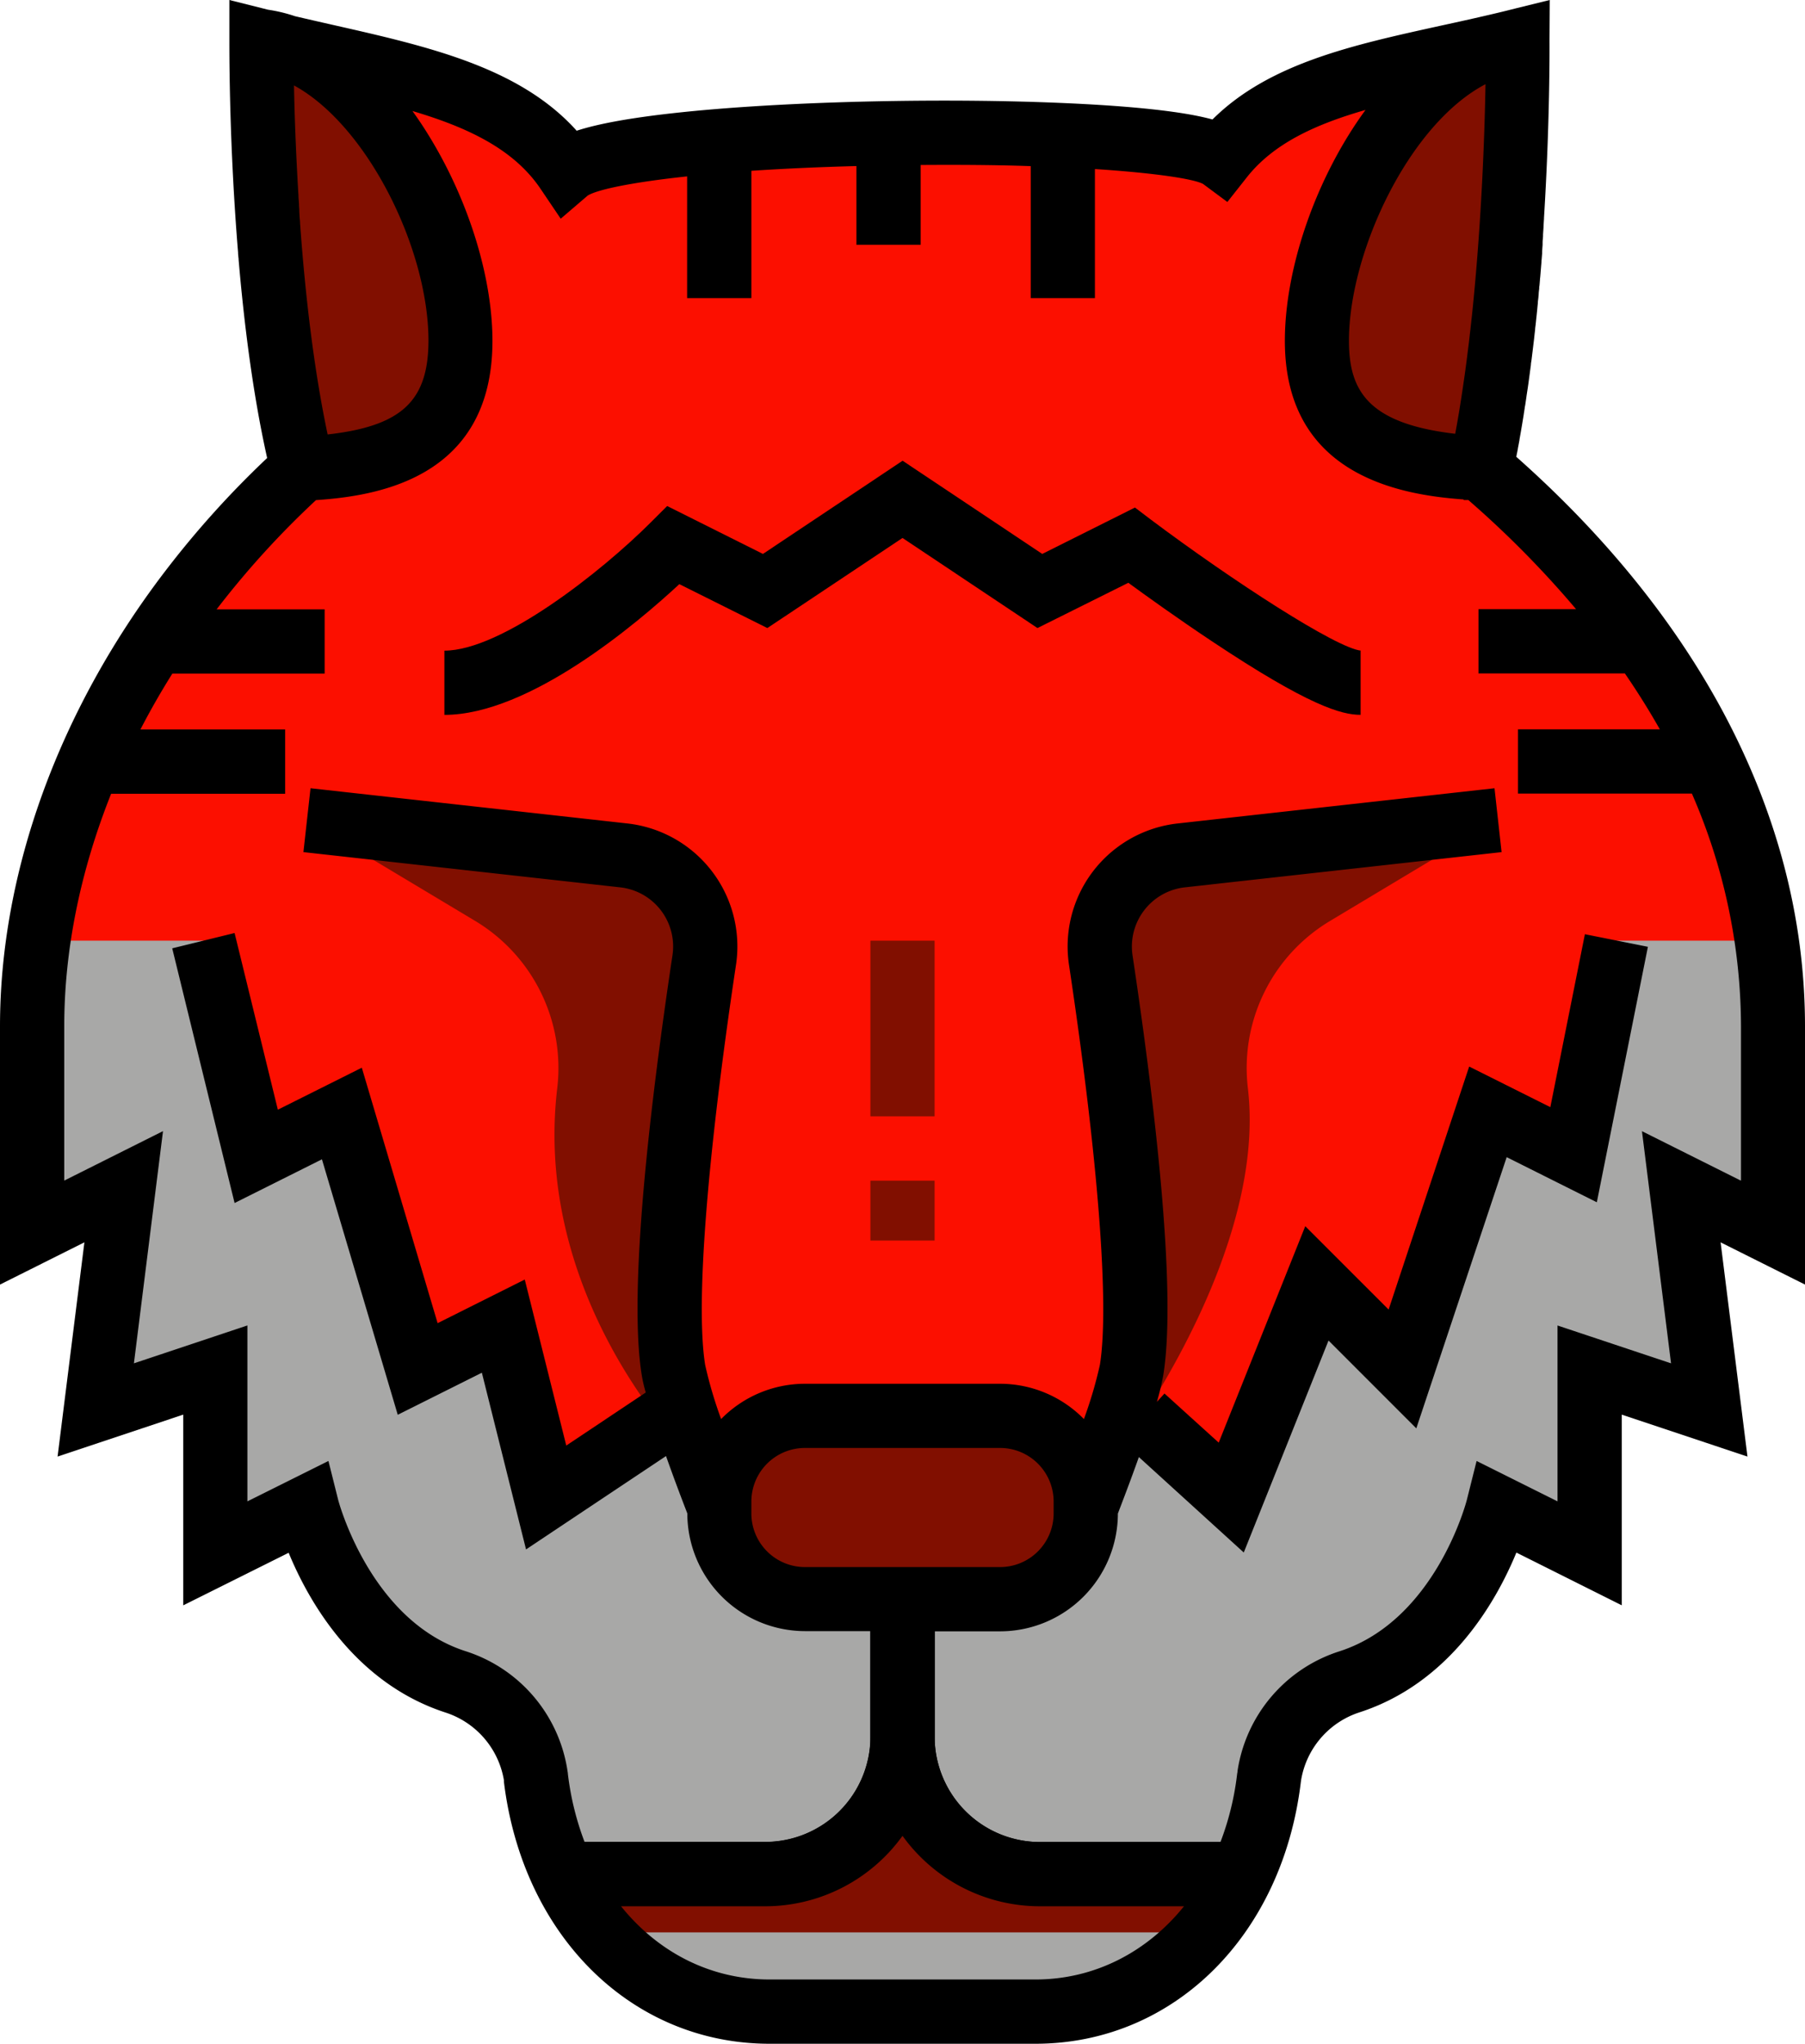 <svg id="Layer_1" data-name="Layer 1" xmlns="http://www.w3.org/2000/svg" viewBox="0 0 452.35 512"><defs><style>.cls-1{fill:#fc0f00;}.cls-2{fill:#a8a8a7;}.cls-3{fill:#810f00;}</style></defs><title>pets</title><path class="cls-1" d="M444.31,257.12c0-52.87-28.29-101.28-73.17-139.69,9.75-45.2,9.27-107.14,9.27-107.14-30.26,7.57-59.13,10-74.3,29.19-12.63-9.37-150.69-8.09-164,3.28-14.37-21.3-44.75-24.48-76.69-32.47,0,0-.52,63.09,10.37,107.14a229.3,229.3,0,0,0-28.16,30.63c-25,32.76-39.61,71-39.61,109.06v51.66L31,297.3l-7,55.92,30-10v45.93l23-11.48s8.58,34.3,37.14,43.61a29.47,29.47,0,0,1,20.18,23.48c0,.23.06.44.08.64,3.84,32.11,26.22,58.55,58.55,58.55h66.59c32.34,0,54.71-26.44,58.55-58.55,0-.2.05-.41.09-.64a29.44,29.44,0,0,1,20.17-23.48c28.56-9.31,37.14-43.61,37.14-43.61l23,11.48V343.23l30,10-7-55.92,23,11.48V257.12Z"/><path class="cls-2" d="M444.31,257.12a147.13,147.13,0,0,0-1.59-21.46h-37.6l-10.73,53.66-21.46-10.74L351.46,343,330,321.51l-21.46,53.66-22.13-20.11-6.08-.07c-3.43,10.48-8.23,22.67-8.23,22.68v-1.5a21.46,21.46,0,0,0-21.47-21.46H201.72a21.46,21.46,0,0,0-21.47,21.46v1.5s-5.19-13.2-8.64-23.93l-2.59,0-32.19,21.46L126.1,332.24,104.63,343l-19-64L64.21,289.67,51,235.66H9.57a154.53,154.53,0,0,0-1.52,21.46v51.66L31,297.3l-7,55.92,30-10v45.93l23-11.48s8.58,34.3,37.14,43.61a29.47,29.47,0,0,1,20.18,23.48c0,.23.06.44.08.64,3.84,32.11,26.22,58.55,58.55,58.55h66.59c32.34,0,54.71-26.44,58.55-58.55,0-.2.05-.41.09-.64a29.44,29.44,0,0,1,20.17-23.48c28.56-9.31,37.14-43.61,37.14-43.61l23,11.48V343.22l30,10-7-55.92,23,11.48Z"/><path d="M191.74,477.56H145.81v-16.1h45.93a26.42,26.42,0,0,0,26.39-26.39V400.63h16.1v34.44A42.55,42.55,0,0,1,191.74,477.56Z"/><path d="M306.54,477.56H260.62a42.54,42.54,0,0,1-42.49-42.49V400.63h16.09v34.44a26.42,26.42,0,0,0,26.4,26.39h45.92v16.1Z"/><path class="cls-3" d="M115.37,85.41c0-28.37-22-71.53-49.92-75.12,0,4.25-.12,64.67,10.34,107.14C98.59,116.17,115.37,110.17,115.37,85.41Z"/><path class="cls-3" d="M330,85.41c0,24.76,18.34,30.66,41.15,31.92,0,0,0,0,0,0,9.72-45.18,9.24-107,9.24-107-2.55.64-5.09,1.24-7.62,1.82C348.37,21.3,330,59.5,330,85.41Z"/><path class="cls-3" d="M139.65,272.63c-4.58,38.54,14.73,69.42,25.72,83.51l3.65-2.43,2.59,0,.09.27a82.92,82.92,0,0,1-2.92-10.78c-3.17-19.53,2.13-64.13,6.54-94.74,0-.23.06-.46.1-.68.14-1,.29-2,.43-3,.05-.29.09-.59.13-.87.16-1.12.33-2.21.49-3.28a1.11,1.11,0,0,1,0-.17,23,23,0,0,0-20.17-26.21l-39.69-4.41-39.7-4.41,42.16,25.27A43,43,0,0,1,139.65,272.63Z"/><path class="cls-3" d="M276.38,244c0,.26.07.52.11.77.15,1,.29,2,.44,3,0,.25.07.5.11.75,4.41,30.61,9.7,75.19,6.54,94.7a92.79,92.79,0,0,1-3.35,12.08c0-.1.07-.21.1-.31l6,.07c10.59-16.38,30.08-51.38,26.4-82.43a42.93,42.93,0,0,1,20.55-41.89l42.16-25.28-21.65,2.41L296,214.28a23,23,0,0,0-20.17,26.22C276,241.63,276.2,242.79,276.38,244Z"/><path class="cls-3" d="M250.63,400.63H201.72a21.47,21.47,0,0,1-21.47-21.47v-3a21.47,21.47,0,0,1,21.47-21.47h48.91a21.47,21.47,0,0,1,21.47,21.47v3A21.47,21.47,0,0,1,250.63,400.63Z"/><path class="cls-3" d="M234.22,310.78H218.13v-15h16.09Zm0-31.12H218.13v-44h16.09Z"/><path class="cls-3" d="M226.18,435.07a34.44,34.44,0,0,1-34.45,34.44H141.22a67.59,67.59,0,0,0,9.37,14.59H301.76a67.59,67.59,0,0,0,9.37-14.59H260.62A34.44,34.44,0,0,1,226.18,435.07Z"/><path d="M284.43,127.15,261.2,138.77l-35-23.35-35,23.35-24-12-4.1,4.09C150.66,143.29,125.64,163,111.37,163v16.09c21.29,0,48.28-22.92,58.88-32.75l22.06,11,33.87-22.57L260,157.34,282.77,146c4.5,3.29,12.27,8.87,20.74,14.51,24.55,16.37,32.72,18.57,37.47,18.57V163h.12c-6.08-.56-32.15-17.43-52.69-32.83Z"/><path d="M452.35,257.12c0-27-7-53.6-20.71-79.09C419.39,155.32,402,133.94,380,114.44l.09-.51c.11-.52.21-1,.31-1.57,0-.15.05-.31.08-.46.11-.57.21-1.13.32-1.7a.43.43,0,0,1,0-.11q.56-3.12,1.07-6.3a.13.13,0,0,0,0-.06c.08-.49.16-1,.23-1.46,0-.26.09-.52.13-.77.06-.43.13-.85.19-1.28s.1-.63.14-1l.18-1.18L382.9,97c.05-.38.11-.75.16-1.13l.15-1.11.15-1.11.15-1.14.15-1.1c0-.38.09-.77.14-1.15s.09-.7.13-1.05l.15-1.21.12-1,.15-1.23.12-1,.13-1.22.12-1c0-.42.09-.84.13-1.25s.07-.63.1-.94.09-.88.14-1.32l.09-.9c.05-.44.09-.89.13-1.34l.09-.89c0-.44.09-.89.13-1.33s.05-.58.08-.87c0-.46.08-.92.13-1.38,0-.26,0-.53.07-.79l.12-1.43c0-.25.05-.5.07-.75l.12-1.44.06-.75.12-1.44c0-.23,0-.47.05-.7l.12-1.54c0-.19,0-.38,0-.57l.12-1.59c0-.18,0-.36,0-.54,0-.56.08-1.11.11-1.66l0-.42.12-1.78a2.83,2.83,0,0,0,0-.29l.12-1.85v-.21c1.5-24.16,1.39-42.93,1.38-44.33L388.38,0h0l-8.12,2-1.8.45c-1.37.35-2.74.68-4.11,1l-.68.16c-4.25,1-8.49,1.93-12.63,2.83C339,11.29,318,15.86,303.86,29.93c-4.89-1.34-12.79-2.59-26.28-3.51-14.85-1-33.79-1.42-53.33-1.12-19.93.3-38.93,1.3-53.5,2.83-13.28,1.39-21.23,3-26.23,4.62-14.3-15.92-37.16-21.1-61.22-26.54-3.08-.7-6.21-1.41-9.37-2.15a38.67,38.67,0,0,0-6.76-1.63L57.48,0V1.15h0l0,9.11v.4c0,3.62,0,26,2.18,52.57,0,.57.09,1.13.14,1.7,0,0,0,.1,0,.16,1.39,16.22,3.61,33.84,7.15,49.65a236.68,236.68,0,0,0-25.63,28.45C14.65,178.11,0,218.57,0,257.12v64.69l21.15-10.58L14.43,364.9l31.49-10.51v47.78L72.34,389c5,12.14,16.53,32.58,39.24,40a21.58,21.58,0,0,1,14.71,17c0,.15,0,.29,0,.4C131,485,158.33,512,192.88,512h66.59c34.56,0,61.92-27,66.54-65.63l.06-.42a21.57,21.57,0,0,1,14.71-17c22.7-7.39,34.23-27.83,39.24-40l26.41,13.21V354.39l31.5,10.51-6.73-53.67,21.16,10.58V257.12ZM368.82,79.59l-.33,3-.05.4-.33,2.88-.06.5c-.12.93-.23,1.85-.35,2.77,0,.2-.05.39-.07.58-.12.93-.24,1.85-.37,2.76,0,.19-.05.37-.07.55-.13,1-.27,1.91-.41,2.85l-.06.44c-.32,2.18-.65,4.34-1,6.49l-.12.74c-.14.79-.27,1.58-.41,2.37-.07.42-.15.84-.23,1.26l-.27,1.49c-22-2.56-26.63-10.91-26.63-23.31,0-22.12,15-54.22,34.22-64.27-.22,12.75-1,35.14-3.43,58.26C368.83,79.46,368.83,79.53,368.82,79.59ZM82.11,108.84c-3.51-16.52-5.6-35.17-6.83-51.77,0-.36-.06-.73-.08-1.09,0-.57-.09-1.14-.12-1.71S75,53.07,75,52.48l-.06-.91c0-.78-.1-1.55-.14-2.32l0-.25c-.67-11-1-20.67-1.12-27.6,18.34,10,33.7,40.89,33.7,64C107.32,100.34,100.79,106.74,82.11,108.84ZM259.47,495.9H192.88c-14.87,0-28-6.85-37.24-18.34h36.1a42.46,42.46,0,0,0,34.44-17.65,42.45,42.45,0,0,0,34.44,17.65h36.1C287.48,489,274.35,495.9,259.47,495.9ZM436.26,295.76l-24.77-12.38,7.29,58.16-28.45-9.48v44.06L370.05,366l-2.44,9.73c-.07.3-7.77,30.08-31.82,37.92a37.28,37.28,0,0,0-25.65,30c0,.28-.08.55-.11.82a70.69,70.69,0,0,1-4.17,17H260.62a26.42,26.42,0,0,1-26.39-26.39V408.68h16.41a29.55,29.55,0,0,0,29.51-29.5c1-2.65,3.13-8.13,5.26-14.16l26.29,23.91,21.24-53.1,22,22,22.65-67.94,22.59,11.3,12.8-64-15.79-3.15-8.66,43.32-20.34-10.17L348,328.07l-20.89-20.88-21.69,54.22L291.83,349.1l-1.9,2.09a63.36,63.36,0,0,0,1.6-6.68c3.47-21.41-2.27-69-7.71-105.21a14.92,14.92,0,0,1,13.1-17l79.39-8.83-1.77-16-79.39,8.82a31,31,0,0,0-27.25,35.41c7.33,48.82,10.15,85.35,7.74,100.24a106.35,106.35,0,0,1-4,13.56,29.43,29.43,0,0,0-21-8.84H201.72a29.43,29.43,0,0,0-21,8.84,106.35,106.35,0,0,1-4-13.56c-2.41-14.89.4-51.42,7.73-100.24a31,31,0,0,0-27.24-35.41l-79.39-8.82-1.78,16,79.39,8.83a14.9,14.9,0,0,1,13.1,17c-5.43,36.18-11.17,83.8-7.7,105.21.2,1.23.53,2.71,1,4.34l-19.92,13.29-10.4-41.59-21.84,10.93-19-64L69.63,278,58.79,233.74l-15.63,3.83,15.63,63.81,21.89-10.95,19,64,21.08-10.54,11.07,44.27,35.08-23.39c2.16,6.11,4.3,11.69,5.34,14.37a29.54,29.54,0,0,0,29.51,29.49h16.41v26.4a26.42,26.42,0,0,1-26.39,26.39H146.49a71.36,71.36,0,0,1-4.17-17c0-.27-.07-.55-.11-.85a37.27,37.27,0,0,0-25.64-29.95C92.69,405.85,84.81,376,84.74,375.71L82.31,366,62,376.12V332.05l-28.44,9.49,7.29-58.17L16.1,295.76V257.12c0-19.21,4.06-39,11.75-58.27H71.46v-16.1H35.19q3.66-7.09,8-14H81.36v-16.1H54.29a221.8,221.8,0,0,1,24.9-27.36c14.51-1,44.22-5,44.22-39.87,0-15.82-5.86-34.9-15.67-51q-2.11-3.48-4.38-6.61c14,4.15,25.44,9.61,32.11,19.5l5.05,7.48L147.28,49c2.16-1.38,10.27-3.25,24.92-4.81V74.68h16.1V42.79c7.66-.51,16.42-.93,26.33-1.19V61.33h16.1v-20c10.2-.07,19.42,0,27.58.29V74.68H274.4V42.35c15.28,1,24.59,2.46,27.07,3.71l6.12,4.54,4.84-6.13c6.72-8.53,17.19-13.3,29.78-16.93C329.77,44.57,322,67.12,322,85.41c0,34,29.46,38.6,44.76,39.71l.1.15,1.12,0a249.75,249.75,0,0,1,27,27.34H370.52v16.1h36.69q4.76,6.93,8.76,14H380.42v16.09H424a146.5,146.5,0,0,1,12.31,58.27v38.64ZM201.72,392.58a13.43,13.43,0,0,1-13.42-13.42v-3a13.43,13.43,0,0,1,13.42-13.42h48.91a13.43,13.43,0,0,1,13.42,13.42v3a13.43,13.43,0,0,1-13.42,13.42Z"/></svg>